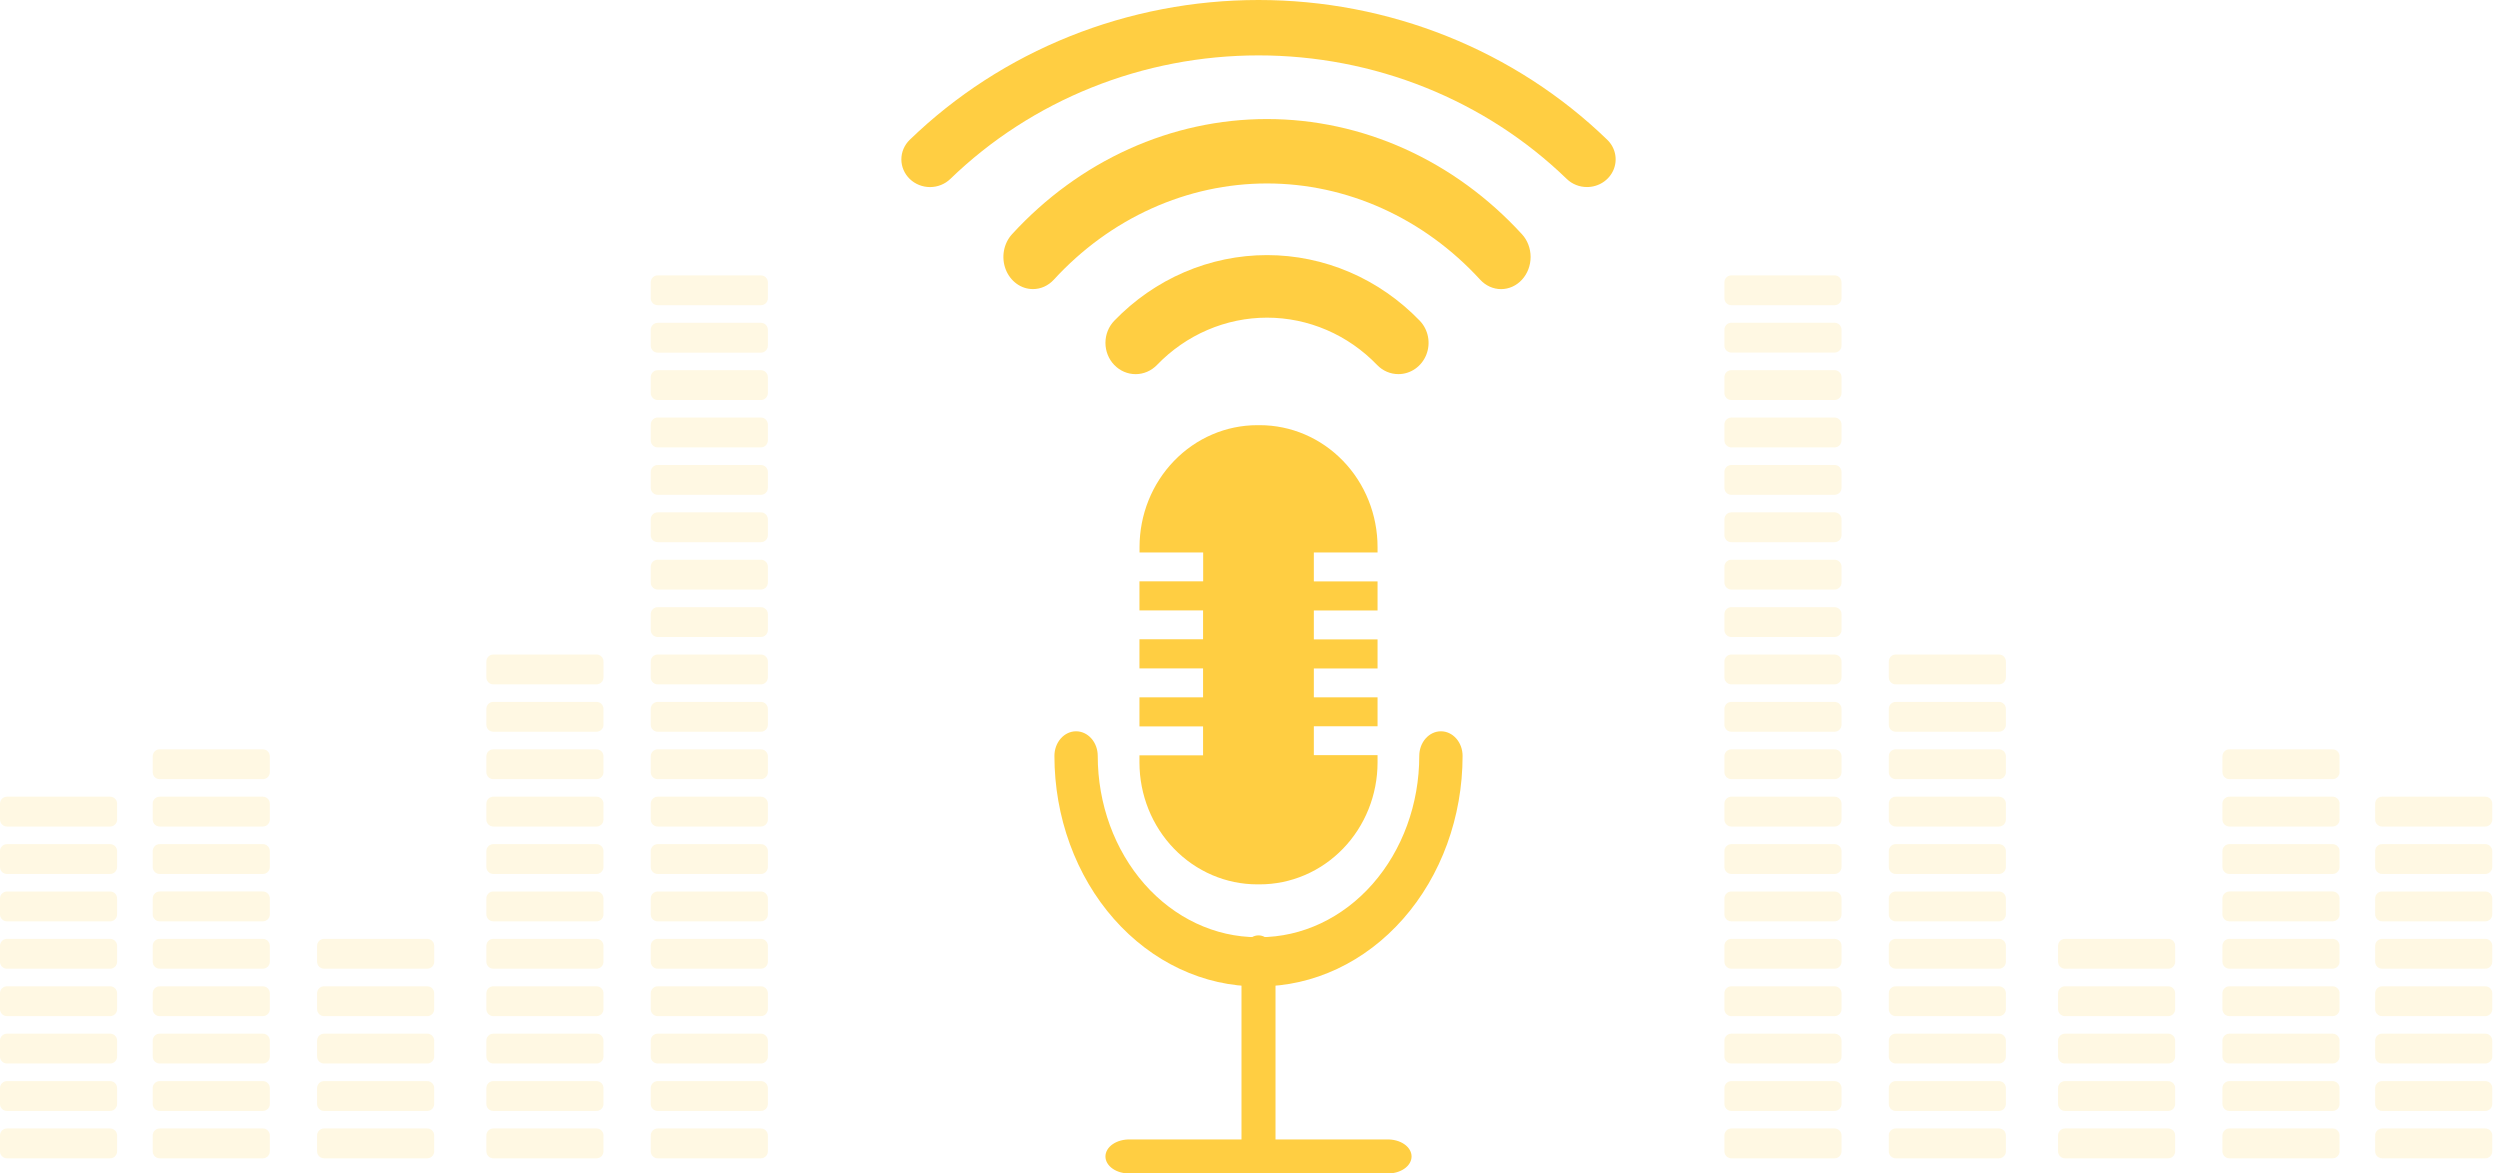 <svg width="147" height="69" viewBox="0 0 147 69" fill="none" xmlns="http://www.w3.org/2000/svg">
<g opacity="0.5">
<path opacity="0.3" d="M107.873 66.355H101.803C101.578 66.355 101.396 66.537 101.396 66.762V67.701C101.396 67.926 101.578 68.108 101.803 68.108H107.873C108.098 68.108 108.281 67.926 108.281 67.701V66.762C108.281 66.537 108.098 66.355 107.873 66.355Z" fill="#FFCE42"/>
<path opacity="0.3" d="M107.873 63.57H101.803C101.578 63.57 101.396 63.752 101.396 63.977V64.916C101.396 65.141 101.578 65.323 101.803 65.323H107.873C108.098 65.323 108.281 65.141 108.281 64.916V63.977C108.281 63.752 108.098 63.57 107.873 63.57Z" fill="#FFCE42"/>
<path opacity="0.3" d="M107.873 60.78H101.803C101.578 60.78 101.396 60.962 101.396 61.188V62.126C101.396 62.351 101.578 62.533 101.803 62.533H107.873C108.098 62.533 108.281 62.351 108.281 62.126V61.188C108.281 60.962 108.098 60.78 107.873 60.78Z" fill="#FFCE42"/>
<path opacity="0.3" d="M107.873 57.995H101.803C101.578 57.995 101.396 58.178 101.396 58.402V59.341C101.396 59.566 101.578 59.748 101.803 59.748H107.873C108.098 59.748 108.281 59.566 108.281 59.341V58.402C108.281 58.178 108.098 57.995 107.873 57.995Z" fill="#FFCE42"/>
<path opacity="0.3" d="M107.873 55.206H101.803C101.578 55.206 101.396 55.388 101.396 55.613V56.552C101.396 56.777 101.578 56.959 101.803 56.959H107.873C108.098 56.959 108.281 56.777 108.281 56.552V55.613C108.281 55.388 108.098 55.206 107.873 55.206Z" fill="#FFCE42"/>
<path opacity="0.3" d="M107.873 52.421H101.803C101.578 52.421 101.396 52.603 101.396 52.828V53.767C101.396 53.992 101.578 54.174 101.803 54.174H107.873C108.098 54.174 108.281 53.992 108.281 53.767V52.828C108.281 52.603 108.098 52.421 107.873 52.421Z" fill="#FFCE42"/>
<path opacity="0.3" d="M107.873 49.636H101.803C101.578 49.636 101.396 49.818 101.396 50.043V50.982C101.396 51.207 101.578 51.389 101.803 51.389H107.873C108.098 51.389 108.281 51.207 108.281 50.982V50.043C108.281 49.818 108.098 49.636 107.873 49.636Z" fill="#FFCE42"/>
<path opacity="0.3" d="M107.873 46.846H101.803C101.578 46.846 101.396 47.029 101.396 47.253V48.192C101.396 48.417 101.578 48.599 101.803 48.599H107.873C108.098 48.599 108.281 48.417 108.281 48.192V47.253C108.281 47.029 108.098 46.846 107.873 46.846Z" fill="#FFCE42"/>
<path opacity="0.3" d="M107.873 44.061H101.803C101.578 44.061 101.396 44.243 101.396 44.468V45.407C101.396 45.632 101.578 45.814 101.803 45.814H107.873C108.098 45.814 108.281 45.632 108.281 45.407V44.468C108.281 44.243 108.098 44.061 107.873 44.061Z" fill="#FFCE42"/>
<path opacity="0.3" d="M107.873 41.272H101.803C101.578 41.272 101.396 41.454 101.396 41.679V42.618C101.396 42.843 101.578 43.025 101.803 43.025H107.873C108.098 43.025 108.281 42.843 108.281 42.618V41.679C108.281 41.454 108.098 41.272 107.873 41.272Z" fill="#FFCE42"/>
<path opacity="0.3" d="M107.873 38.487H101.803C101.578 38.487 101.396 38.669 101.396 38.894V39.833C101.396 40.058 101.578 40.24 101.803 40.24H107.873C108.098 40.24 108.281 40.058 108.281 39.833V38.894C108.281 38.669 108.098 38.487 107.873 38.487Z" fill="#FFCE42"/>
<path opacity="0.3" d="M107.873 35.702H101.803C101.578 35.702 101.396 35.884 101.396 36.109V37.047C101.396 37.273 101.578 37.455 101.803 37.455H107.873C108.098 37.455 108.281 37.273 108.281 37.047V36.109C108.281 35.884 108.098 35.702 107.873 35.702Z" fill="#FFCE42"/>
<path opacity="0.3" d="M107.873 32.912H101.803C101.578 32.912 101.396 33.094 101.396 33.319V34.258C101.396 34.483 101.578 34.665 101.803 34.665H107.873C108.098 34.665 108.281 34.483 108.281 34.258V33.319C108.281 33.094 108.098 32.912 107.873 32.912Z" fill="#FFCE42"/>
<path opacity="0.3" d="M107.873 30.127H101.803C101.578 30.127 101.396 30.309 101.396 30.534V31.473C101.396 31.698 101.578 31.88 101.803 31.88H107.873C108.098 31.88 108.281 31.698 108.281 31.473V30.534C108.281 30.309 108.098 30.127 107.873 30.127Z" fill="#FFCE42"/>
<path opacity="0.3" d="M107.873 27.342H101.803C101.578 27.342 101.396 27.524 101.396 27.749V28.688C101.396 28.913 101.578 29.095 101.803 29.095H107.873C108.098 29.095 108.281 28.913 108.281 28.688V27.749C108.281 27.524 108.098 27.342 107.873 27.342Z" fill="#FFCE42"/>
<path opacity="0.3" d="M107.873 24.552H101.803C101.578 24.552 101.396 24.735 101.396 24.96V25.898C101.396 26.123 101.578 26.306 101.803 26.306H107.873C108.098 26.306 108.281 26.123 108.281 25.898V24.96C108.281 24.735 108.098 24.552 107.873 24.552Z" fill="#FFCE42"/>
<path opacity="0.3" d="M107.873 21.767H101.803C101.578 21.767 101.396 21.95 101.396 22.175V23.113C101.396 23.338 101.578 23.521 101.803 23.521H107.873C108.098 23.521 108.281 23.338 108.281 23.113V22.175C108.281 21.95 108.098 21.767 107.873 21.767Z" fill="#FFCE42"/>
<path opacity="0.3" d="M107.873 18.978H101.803C101.578 18.978 101.396 19.16 101.396 19.385V20.324C101.396 20.549 101.578 20.731 101.803 20.731H107.873C108.098 20.731 108.281 20.549 108.281 20.324V19.385C108.281 19.16 108.098 18.978 107.873 18.978Z" fill="#FFCE42"/>
<path opacity="0.3" d="M107.873 16.193H101.803C101.578 16.193 101.396 16.375 101.396 16.6V17.539C101.396 17.764 101.578 17.946 101.803 17.946H107.873C108.098 17.946 108.281 17.764 108.281 17.539V16.6C108.281 16.375 108.098 16.193 107.873 16.193Z" fill="#FFCE42"/>
</g>
<g opacity="0.5">
<path opacity="0.3" d="M117.539 66.355H111.468C111.243 66.355 111.061 66.537 111.061 66.762V67.701C111.061 67.926 111.243 68.108 111.468 68.108H117.539C117.764 68.108 117.946 67.926 117.946 67.701V66.762C117.946 66.537 117.764 66.355 117.539 66.355Z" fill="#FFCE42"/>
<path opacity="0.3" d="M117.539 63.57H111.468C111.243 63.57 111.061 63.752 111.061 63.977V64.916C111.061 65.141 111.243 65.323 111.468 65.323H117.539C117.764 65.323 117.946 65.141 117.946 64.916V63.977C117.946 63.752 117.764 63.57 117.539 63.57Z" fill="#FFCE42"/>
<path opacity="0.3" d="M117.539 60.78H111.468C111.243 60.78 111.061 60.962 111.061 61.187V62.126C111.061 62.351 111.243 62.533 111.468 62.533H117.539C117.764 62.533 117.946 62.351 117.946 62.126V61.187C117.946 60.962 117.764 60.78 117.539 60.78Z" fill="#FFCE42"/>
<path opacity="0.3" d="M117.539 57.995H111.468C111.243 57.995 111.061 58.178 111.061 58.403V59.341C111.061 59.566 111.243 59.748 111.468 59.748H117.539C117.764 59.748 117.946 59.566 117.946 59.341V58.403C117.946 58.178 117.764 57.995 117.539 57.995Z" fill="#FFCE42"/>
<path opacity="0.3" d="M117.539 55.206H111.468C111.243 55.206 111.061 55.388 111.061 55.613V56.552C111.061 56.777 111.243 56.959 111.468 56.959H117.539C117.764 56.959 117.946 56.777 117.946 56.552V55.613C117.946 55.388 117.764 55.206 117.539 55.206Z" fill="#FFCE42"/>
<path opacity="0.3" d="M117.539 52.421H111.468C111.243 52.421 111.061 52.603 111.061 52.828V53.767C111.061 53.992 111.243 54.174 111.468 54.174H117.539C117.764 54.174 117.946 53.992 117.946 53.767V52.828C117.946 52.603 117.764 52.421 117.539 52.421Z" fill="#FFCE42"/>
<path opacity="0.3" d="M117.539 49.636H111.468C111.243 49.636 111.061 49.818 111.061 50.043V50.982C111.061 51.207 111.243 51.389 111.468 51.389H117.539C117.764 51.389 117.946 51.207 117.946 50.982V50.043C117.946 49.818 117.764 49.636 117.539 49.636Z" fill="#FFCE42"/>
<path opacity="0.3" d="M117.539 46.846H111.468C111.243 46.846 111.061 47.029 111.061 47.253V48.192C111.061 48.417 111.243 48.599 111.468 48.599H117.539C117.764 48.599 117.946 48.417 117.946 48.192V47.253C117.946 47.029 117.764 46.846 117.539 46.846Z" fill="#FFCE42"/>
<path opacity="0.3" d="M117.539 44.061H111.468C111.243 44.061 111.061 44.243 111.061 44.468V45.407C111.061 45.632 111.243 45.814 111.468 45.814H117.539C117.764 45.814 117.946 45.632 117.946 45.407V44.468C117.946 44.243 117.764 44.061 117.539 44.061Z" fill="#FFCE42"/>
<path opacity="0.3" d="M117.539 41.272H111.468C111.243 41.272 111.061 41.454 111.061 41.679V42.618C111.061 42.843 111.243 43.025 111.468 43.025H117.539C117.764 43.025 117.946 42.843 117.946 42.618V41.679C117.946 41.454 117.764 41.272 117.539 41.272Z" fill="#FFCE42"/>
<path opacity="0.3" d="M117.54 38.486H111.469C111.244 38.486 111.062 38.669 111.062 38.894V39.833C111.062 40.057 111.244 40.24 111.469 40.24H117.54C117.765 40.24 117.947 40.057 117.947 39.833V38.894C117.947 38.669 117.765 38.486 117.54 38.486Z" fill="#FFCE42"/>
</g>
<g opacity="0.5">
<path opacity="0.3" d="M127.492 66.355H121.421C121.196 66.355 121.014 66.537 121.014 66.762V67.701C121.014 67.926 121.196 68.108 121.421 68.108H127.492C127.717 68.108 127.899 67.926 127.899 67.701V66.762C127.899 66.537 127.717 66.355 127.492 66.355Z" fill="#FFCE42"/>
<path opacity="0.3" d="M127.492 63.57H121.421C121.196 63.57 121.014 63.752 121.014 63.977V64.916C121.014 65.141 121.196 65.323 121.421 65.323H127.492C127.717 65.323 127.899 65.141 127.899 64.916V63.977C127.899 63.752 127.717 63.57 127.492 63.57Z" fill="#FFCE42"/>
<path opacity="0.3" d="M127.492 60.78H121.421C121.196 60.78 121.014 60.962 121.014 61.188V62.126C121.014 62.351 121.196 62.533 121.421 62.533H127.492C127.717 62.533 127.899 62.351 127.899 62.126V61.188C127.899 60.962 127.717 60.78 127.492 60.78Z" fill="#FFCE42"/>
<path opacity="0.3" d="M127.492 57.995H121.421C121.196 57.995 121.014 58.178 121.014 58.402V59.341C121.014 59.566 121.196 59.748 121.421 59.748H127.492C127.717 59.748 127.899 59.566 127.899 59.341V58.402C127.899 58.178 127.717 57.995 127.492 57.995Z" fill="#FFCE42"/>
<path opacity="0.3" d="M127.492 55.206H121.422C121.197 55.206 121.014 55.388 121.014 55.613V56.552C121.014 56.777 121.197 56.959 121.422 56.959H127.492C127.717 56.959 127.9 56.777 127.9 56.552V55.613C127.9 55.388 127.717 55.206 127.492 55.206Z" fill="#FFCE42"/>
</g>
<g opacity="0.5">
<path opacity="0.3" d="M137.158 66.355H131.088C130.863 66.355 130.68 66.537 130.68 66.762V67.701C130.68 67.926 130.863 68.108 131.088 68.108H137.158C137.383 68.108 137.566 67.926 137.566 67.701V66.762C137.566 66.537 137.383 66.355 137.158 66.355Z" fill="#FFCE42"/>
<path opacity="0.3" d="M137.158 63.569H131.088C130.863 63.569 130.68 63.752 130.68 63.977V64.915C130.68 65.141 130.863 65.323 131.088 65.323H137.158C137.383 65.323 137.566 65.141 137.566 64.915V63.977C137.566 63.752 137.383 63.569 137.158 63.569Z" fill="#FFCE42"/>
<path opacity="0.3" d="M137.158 60.78H131.088C130.863 60.78 130.68 60.962 130.68 61.187V62.126C130.68 62.351 130.863 62.533 131.088 62.533H137.158C137.383 62.533 137.566 62.351 137.566 62.126V61.187C137.566 60.962 137.383 60.78 137.158 60.78Z" fill="#FFCE42"/>
<path opacity="0.3" d="M137.158 57.995H131.088C130.863 57.995 130.68 58.177 130.68 58.402V59.341C130.68 59.566 130.863 59.748 131.088 59.748H137.158C137.383 59.748 137.566 59.566 137.566 59.341V58.402C137.566 58.177 137.383 57.995 137.158 57.995Z" fill="#FFCE42"/>
<path opacity="0.3" d="M137.158 55.206H131.088C130.863 55.206 130.68 55.388 130.68 55.613V56.552C130.68 56.777 130.863 56.959 131.088 56.959H137.158C137.383 56.959 137.566 56.777 137.566 56.552V55.613C137.566 55.388 137.383 55.206 137.158 55.206Z" fill="#FFCE42"/>
<path opacity="0.3" d="M137.158 52.42H131.088C130.863 52.42 130.68 52.603 130.68 52.828V53.767C130.68 53.992 130.863 54.174 131.088 54.174H137.158C137.383 54.174 137.566 53.992 137.566 53.767V52.828C137.566 52.603 137.383 52.42 137.158 52.42Z" fill="#FFCE42"/>
<path opacity="0.3" d="M137.158 49.635H131.088C130.863 49.635 130.68 49.818 130.68 50.043V50.981C130.68 51.206 130.863 51.389 131.088 51.389H137.158C137.383 51.389 137.566 51.206 137.566 50.981V50.043C137.566 49.818 137.383 49.635 137.158 49.635Z" fill="#FFCE42"/>
<path opacity="0.3" d="M137.158 46.846H131.088C130.863 46.846 130.68 47.028 130.68 47.253V48.192C130.68 48.417 130.863 48.599 131.088 48.599H137.158C137.383 48.599 137.566 48.417 137.566 48.192V47.253C137.566 47.028 137.383 46.846 137.158 46.846Z" fill="#FFCE42"/>
<path opacity="0.3" d="M137.158 44.061H131.088C130.863 44.061 130.681 44.243 130.681 44.468V45.407C130.681 45.632 130.863 45.814 131.088 45.814H137.158C137.383 45.814 137.566 45.632 137.566 45.407V44.468C137.566 44.243 137.383 44.061 137.158 44.061Z" fill="#FFCE42"/>
</g>
<g opacity="0.5">
<path opacity="0.3" d="M146.138 66.355H140.067C139.842 66.355 139.66 66.537 139.66 66.762V67.701C139.66 67.926 139.842 68.108 140.067 68.108H146.138C146.363 68.108 146.545 67.926 146.545 67.701V66.762C146.545 66.537 146.363 66.355 146.138 66.355Z" fill="#FFCE42"/>
<path opacity="0.3" d="M146.138 63.57H140.067C139.842 63.57 139.66 63.752 139.66 63.977V64.916C139.66 65.141 139.842 65.323 140.067 65.323H146.138C146.363 65.323 146.545 65.141 146.545 64.916V63.977C146.545 63.752 146.363 63.57 146.138 63.57Z" fill="#FFCE42"/>
<path opacity="0.3" d="M146.138 60.78H140.067C139.842 60.78 139.66 60.962 139.66 61.188V62.126C139.66 62.351 139.842 62.533 140.067 62.533H146.138C146.363 62.533 146.545 62.351 146.545 62.126V61.188C146.545 60.962 146.363 60.78 146.138 60.78Z" fill="#FFCE42"/>
<path opacity="0.3" d="M146.138 57.995H140.067C139.842 57.995 139.66 58.178 139.66 58.403V59.341C139.66 59.566 139.842 59.748 140.067 59.748H146.138C146.363 59.748 146.545 59.566 146.545 59.341V58.403C146.545 58.178 146.363 57.995 146.138 57.995Z" fill="#FFCE42"/>
<path opacity="0.3" d="M146.138 55.206H140.067C139.842 55.206 139.66 55.388 139.66 55.613V56.552C139.66 56.777 139.842 56.959 140.067 56.959H146.138C146.363 56.959 146.545 56.777 146.545 56.552V55.613C146.545 55.388 146.363 55.206 146.138 55.206Z" fill="#FFCE42"/>
<path opacity="0.3" d="M146.138 52.421H140.067C139.842 52.421 139.66 52.603 139.66 52.828V53.767C139.66 53.992 139.842 54.174 140.067 54.174H146.138C146.363 54.174 146.545 53.992 146.545 53.767V52.828C146.545 52.603 146.363 52.421 146.138 52.421Z" fill="#FFCE42"/>
<path opacity="0.3" d="M146.138 49.636H140.067C139.842 49.636 139.66 49.818 139.66 50.043V50.981C139.66 51.206 139.842 51.389 140.067 51.389H146.138C146.363 51.389 146.545 51.206 146.545 50.981V50.043C146.545 49.818 146.363 49.636 146.138 49.636Z" fill="#FFCE42"/>
<path opacity="0.3" d="M146.138 46.846H140.067C139.842 46.846 139.66 47.029 139.66 47.253V48.192C139.66 48.417 139.842 48.599 140.067 48.599H146.138C146.362 48.599 146.545 48.417 146.545 48.192V47.253C146.545 47.029 146.362 46.846 146.138 46.846Z" fill="#FFCE42"/>
</g>
<g opacity="0.5">
<path opacity="0.3" d="M44.742 66.355H38.672C38.447 66.355 38.264 66.537 38.264 66.762V67.701C38.264 67.926 38.447 68.108 38.672 68.108H44.742C44.967 68.108 45.15 67.926 45.15 67.701V66.762C45.15 66.537 44.967 66.355 44.742 66.355Z" fill="#FFCE42"/>
<path opacity="0.3" d="M44.742 63.57H38.672C38.447 63.57 38.264 63.752 38.264 63.977V64.916C38.264 65.141 38.447 65.323 38.672 65.323H44.742C44.967 65.323 45.15 65.141 45.15 64.916V63.977C45.15 63.752 44.967 63.57 44.742 63.57Z" fill="#FFCE42"/>
<path opacity="0.3" d="M44.742 60.78H38.672C38.447 60.78 38.264 60.962 38.264 61.188V62.126C38.264 62.351 38.447 62.533 38.672 62.533H44.742C44.967 62.533 45.15 62.351 45.15 62.126V61.188C45.15 60.962 44.967 60.78 44.742 60.78Z" fill="#FFCE42"/>
<path opacity="0.3" d="M44.742 57.995H38.672C38.447 57.995 38.264 58.178 38.264 58.402V59.341C38.264 59.566 38.447 59.748 38.672 59.748H44.742C44.967 59.748 45.15 59.566 45.15 59.341V58.402C45.15 58.178 44.967 57.995 44.742 57.995Z" fill="#FFCE42"/>
<path opacity="0.3" d="M44.742 55.206H38.672C38.447 55.206 38.264 55.388 38.264 55.613V56.552C38.264 56.777 38.447 56.959 38.672 56.959H44.742C44.967 56.959 45.15 56.777 45.15 56.552V55.613C45.15 55.388 44.967 55.206 44.742 55.206Z" fill="#FFCE42"/>
<path opacity="0.3" d="M44.742 52.421H38.672C38.447 52.421 38.264 52.603 38.264 52.828V53.767C38.264 53.992 38.447 54.174 38.672 54.174H44.742C44.967 54.174 45.15 53.992 45.15 53.767V52.828C45.15 52.603 44.967 52.421 44.742 52.421Z" fill="#FFCE42"/>
<path opacity="0.3" d="M44.742 49.636H38.672C38.447 49.636 38.264 49.818 38.264 50.043V50.982C38.264 51.207 38.447 51.389 38.672 51.389H44.742C44.967 51.389 45.15 51.207 45.15 50.982V50.043C45.15 49.818 44.967 49.636 44.742 49.636Z" fill="#FFCE42"/>
<path opacity="0.3" d="M44.742 46.846H38.672C38.447 46.846 38.264 47.029 38.264 47.253V48.192C38.264 48.417 38.447 48.599 38.672 48.599H44.742C44.967 48.599 45.15 48.417 45.15 48.192V47.253C45.15 47.029 44.967 46.846 44.742 46.846Z" fill="#FFCE42"/>
<path opacity="0.3" d="M44.742 44.061H38.672C38.447 44.061 38.264 44.243 38.264 44.468V45.407C38.264 45.632 38.447 45.814 38.672 45.814H44.742C44.967 45.814 45.15 45.632 45.15 45.407V44.468C45.15 44.243 44.967 44.061 44.742 44.061Z" fill="#FFCE42"/>
<path opacity="0.3" d="M44.742 41.272H38.672C38.447 41.272 38.264 41.454 38.264 41.679V42.618C38.264 42.843 38.447 43.025 38.672 43.025H44.742C44.967 43.025 45.15 42.843 45.15 42.618V41.679C45.15 41.454 44.967 41.272 44.742 41.272Z" fill="#FFCE42"/>
<path opacity="0.3" d="M44.742 38.487H38.672C38.447 38.487 38.264 38.669 38.264 38.894V39.833C38.264 40.058 38.447 40.24 38.672 40.24H44.742C44.967 40.24 45.15 40.058 45.15 39.833V38.894C45.15 38.669 44.967 38.487 44.742 38.487Z" fill="#FFCE42"/>
<path opacity="0.3" d="M44.742 35.702H38.672C38.447 35.702 38.264 35.884 38.264 36.109V37.047C38.264 37.273 38.447 37.455 38.672 37.455H44.742C44.967 37.455 45.15 37.273 45.15 37.047V36.109C45.15 35.884 44.967 35.702 44.742 35.702Z" fill="#FFCE42"/>
<path opacity="0.3" d="M44.742 32.912H38.672C38.447 32.912 38.264 33.094 38.264 33.319V34.258C38.264 34.483 38.447 34.665 38.672 34.665H44.742C44.967 34.665 45.15 34.483 45.15 34.258V33.319C45.15 33.094 44.967 32.912 44.742 32.912Z" fill="#FFCE42"/>
<path opacity="0.3" d="M44.742 30.127H38.672C38.447 30.127 38.264 30.309 38.264 30.534V31.473C38.264 31.698 38.447 31.88 38.672 31.88H44.742C44.967 31.88 45.15 31.698 45.15 31.473V30.534C45.15 30.309 44.967 30.127 44.742 30.127Z" fill="#FFCE42"/>
<path opacity="0.3" d="M44.742 27.342H38.672C38.447 27.342 38.264 27.524 38.264 27.749V28.688C38.264 28.913 38.447 29.095 38.672 29.095H44.742C44.967 29.095 45.15 28.913 45.15 28.688V27.749C45.15 27.524 44.967 27.342 44.742 27.342Z" fill="#FFCE42"/>
<path opacity="0.3" d="M44.742 24.552H38.672C38.447 24.552 38.264 24.735 38.264 24.96V25.898C38.264 26.123 38.447 26.306 38.672 26.306H44.742C44.967 26.306 45.15 26.123 45.15 25.898V24.96C45.15 24.735 44.967 24.552 44.742 24.552Z" fill="#FFCE42"/>
<path opacity="0.3" d="M44.742 21.767H38.672C38.447 21.767 38.264 21.95 38.264 22.175V23.113C38.264 23.338 38.447 23.521 38.672 23.521H44.742C44.967 23.521 45.15 23.338 45.15 23.113V22.175C45.15 21.95 44.967 21.767 44.742 21.767Z" fill="#FFCE42"/>
<path opacity="0.3" d="M44.742 18.982H38.672C38.447 18.982 38.264 19.165 38.264 19.39V20.328C38.264 20.553 38.447 20.736 38.672 20.736H44.742C44.967 20.736 45.15 20.553 45.15 20.328V19.39C45.15 19.165 44.967 18.982 44.742 18.982Z" fill="#FFCE42"/>
<path opacity="0.3" d="M44.742 16.193H38.672C38.447 16.193 38.264 16.375 38.264 16.6V17.539C38.264 17.764 38.447 17.946 38.672 17.946H44.742C44.967 17.946 45.15 17.764 45.15 17.539V16.6C45.15 16.375 44.967 16.193 44.742 16.193Z" fill="#FFCE42"/>
</g>
<g opacity="0.5">
<path opacity="0.3" d="M35.077 66.355H29.006C28.781 66.355 28.599 66.537 28.599 66.762V67.701C28.599 67.926 28.781 68.108 29.006 68.108H35.077C35.302 68.108 35.484 67.926 35.484 67.701V66.762C35.484 66.537 35.302 66.355 35.077 66.355Z" fill="#FFCE42"/>
<path opacity="0.3" d="M35.077 63.57H29.006C28.781 63.57 28.599 63.752 28.599 63.977V64.916C28.599 65.141 28.781 65.323 29.006 65.323H35.077C35.302 65.323 35.484 65.141 35.484 64.916V63.977C35.484 63.752 35.302 63.57 35.077 63.57Z" fill="#FFCE42"/>
<path opacity="0.3" d="M35.077 60.78H29.006C28.781 60.78 28.599 60.962 28.599 61.187V62.126C28.599 62.351 28.781 62.533 29.006 62.533H35.077C35.302 62.533 35.484 62.351 35.484 62.126V61.187C35.484 60.962 35.302 60.78 35.077 60.78Z" fill="#FFCE42"/>
<path opacity="0.3" d="M35.077 57.995H29.006C28.781 57.995 28.599 58.178 28.599 58.403V59.341C28.599 59.566 28.781 59.748 29.006 59.748H35.077C35.302 59.748 35.484 59.566 35.484 59.341V58.403C35.484 58.178 35.302 57.995 35.077 57.995Z" fill="#FFCE42"/>
<path opacity="0.3" d="M35.077 55.206H29.006C28.781 55.206 28.599 55.388 28.599 55.613V56.552C28.599 56.777 28.781 56.959 29.006 56.959H35.077C35.302 56.959 35.484 56.777 35.484 56.552V55.613C35.484 55.388 35.302 55.206 35.077 55.206Z" fill="#FFCE42"/>
<path opacity="0.3" d="M35.077 52.421H29.006C28.781 52.421 28.599 52.603 28.599 52.828V53.767C28.599 53.992 28.781 54.174 29.006 54.174H35.077C35.302 54.174 35.484 53.992 35.484 53.767V52.828C35.484 52.603 35.302 52.421 35.077 52.421Z" fill="#FFCE42"/>
<path opacity="0.3" d="M35.077 49.636H29.006C28.781 49.636 28.599 49.818 28.599 50.043V50.982C28.599 51.207 28.781 51.389 29.006 51.389H35.077C35.302 51.389 35.484 51.207 35.484 50.982V50.043C35.484 49.818 35.302 49.636 35.077 49.636Z" fill="#FFCE42"/>
<path opacity="0.3" d="M35.077 46.846H29.006C28.781 46.846 28.599 47.029 28.599 47.253V48.192C28.599 48.417 28.781 48.599 29.006 48.599H35.077C35.302 48.599 35.484 48.417 35.484 48.192V47.253C35.484 47.029 35.302 46.846 35.077 46.846Z" fill="#FFCE42"/>
<path opacity="0.3" d="M35.077 44.061H29.006C28.781 44.061 28.599 44.243 28.599 44.468V45.407C28.599 45.632 28.781 45.814 29.006 45.814H35.077C35.302 45.814 35.484 45.632 35.484 45.407V44.468C35.484 44.243 35.302 44.061 35.077 44.061Z" fill="#FFCE42"/>
<path opacity="0.3" d="M35.077 41.272H29.006C28.781 41.272 28.599 41.454 28.599 41.679V42.618C28.599 42.843 28.781 43.025 29.006 43.025H35.077C35.302 43.025 35.484 42.843 35.484 42.618V41.679C35.484 41.454 35.302 41.272 35.077 41.272Z" fill="#FFCE42"/>
<path opacity="0.3" d="M35.077 38.486H29.007C28.782 38.486 28.599 38.669 28.599 38.894V39.833C28.599 40.057 28.782 40.24 29.007 40.24H35.077C35.302 40.24 35.485 40.057 35.485 39.833V38.894C35.485 38.669 35.302 38.486 35.077 38.486Z" fill="#FFCE42"/>
</g>
<g opacity="0.5">
<path opacity="0.3" d="M25.123 66.355H19.052C18.828 66.355 18.645 66.537 18.645 66.762V67.701C18.645 67.926 18.828 68.108 19.052 68.108H25.123C25.348 68.108 25.53 67.926 25.53 67.701V66.762C25.53 66.537 25.348 66.355 25.123 66.355Z" fill="#FFCE42"/>
<path opacity="0.3" d="M25.123 63.57H19.052C18.828 63.57 18.645 63.752 18.645 63.977V64.916C18.645 65.141 18.828 65.323 19.052 65.323H25.123C25.348 65.323 25.53 65.141 25.53 64.916V63.977C25.53 63.752 25.348 63.57 25.123 63.57Z" fill="#FFCE42"/>
<path opacity="0.3" d="M25.123 60.78H19.052C18.828 60.78 18.645 60.962 18.645 61.188V62.126C18.645 62.351 18.828 62.533 19.052 62.533H25.123C25.348 62.533 25.53 62.351 25.53 62.126V61.188C25.53 60.962 25.348 60.78 25.123 60.78Z" fill="#FFCE42"/>
<path opacity="0.3" d="M25.123 57.995H19.052C18.828 57.995 18.645 58.178 18.645 58.402V59.341C18.645 59.566 18.828 59.748 19.052 59.748H25.123C25.348 59.748 25.53 59.566 25.53 59.341V58.402C25.53 58.178 25.348 57.995 25.123 57.995Z" fill="#FFCE42"/>
<path opacity="0.3" d="M25.123 55.206H19.053C18.828 55.206 18.645 55.388 18.645 55.613V56.552C18.645 56.777 18.828 56.959 19.053 56.959H25.123C25.348 56.959 25.531 56.777 25.531 56.552V55.613C25.531 55.388 25.348 55.206 25.123 55.206Z" fill="#FFCE42"/>
</g>
<g opacity="0.5">
<path opacity="0.3" d="M15.457 66.355H9.387C9.162 66.355 8.98 66.537 8.98 66.762V67.701C8.98 67.926 9.162 68.108 9.387 68.108H15.457C15.682 68.108 15.865 67.926 15.865 67.701V66.762C15.865 66.537 15.682 66.355 15.457 66.355Z" fill="#FFCE42"/>
<path opacity="0.3" d="M15.457 63.569H9.387C9.162 63.569 8.98 63.752 8.98 63.977V64.915C8.98 65.141 9.162 65.323 9.387 65.323H15.457C15.682 65.323 15.865 65.141 15.865 64.915V63.977C15.865 63.752 15.682 63.569 15.457 63.569Z" fill="#FFCE42"/>
<path opacity="0.3" d="M15.457 60.78H9.387C9.162 60.78 8.98 60.962 8.98 61.187V62.126C8.98 62.351 9.162 62.533 9.387 62.533H15.457C15.682 62.533 15.865 62.351 15.865 62.126V61.187C15.865 60.962 15.682 60.78 15.457 60.78Z" fill="#FFCE42"/>
<path opacity="0.3" d="M15.457 57.995H9.387C9.162 57.995 8.98 58.177 8.98 58.402V59.341C8.98 59.566 9.162 59.748 9.387 59.748H15.457C15.682 59.748 15.865 59.566 15.865 59.341V58.402C15.865 58.177 15.682 57.995 15.457 57.995Z" fill="#FFCE42"/>
<path opacity="0.3" d="M15.457 55.206H9.387C9.162 55.206 8.98 55.388 8.98 55.613V56.552C8.98 56.777 9.162 56.959 9.387 56.959H15.457C15.682 56.959 15.865 56.777 15.865 56.552V55.613C15.865 55.388 15.682 55.206 15.457 55.206Z" fill="#FFCE42"/>
<path opacity="0.3" d="M15.457 52.42H9.387C9.162 52.42 8.98 52.603 8.98 52.828V53.767C8.98 53.992 9.162 54.174 9.387 54.174H15.457C15.682 54.174 15.865 53.992 15.865 53.767V52.828C15.865 52.603 15.682 52.42 15.457 52.42Z" fill="#FFCE42"/>
<path opacity="0.3" d="M15.457 49.635H9.387C9.162 49.635 8.98 49.818 8.98 50.043V50.981C8.98 51.206 9.162 51.389 9.387 51.389H15.457C15.682 51.389 15.865 51.206 15.865 50.981V50.043C15.865 49.818 15.682 49.635 15.457 49.635Z" fill="#FFCE42"/>
<path opacity="0.3" d="M15.457 46.846H9.387C9.162 46.846 8.98 47.028 8.98 47.253V48.192C8.98 48.417 9.162 48.599 9.387 48.599H15.457C15.682 48.599 15.865 48.417 15.865 48.192V47.253C15.865 47.028 15.682 46.846 15.457 46.846Z" fill="#FFCE42"/>
<path opacity="0.3" d="M15.458 44.061H9.387C9.162 44.061 8.98 44.243 8.98 44.468V45.407C8.98 45.632 9.162 45.814 9.387 45.814H15.458C15.683 45.814 15.865 45.632 15.865 45.407V44.468C15.865 44.243 15.683 44.061 15.458 44.061Z" fill="#FFCE42"/>
</g>
<g opacity="0.5">
<path opacity="0.3" d="M6.478 66.355H0.407C0.182 66.355 0 66.537 0 66.762V67.701C0 67.926 0.182 68.108 0.407 68.108H6.478C6.703 68.108 6.885 67.926 6.885 67.701V66.762C6.885 66.537 6.703 66.355 6.478 66.355Z" fill="#FFCE42"/>
<path opacity="0.3" d="M6.478 63.57H0.407C0.182 63.57 0 63.752 0 63.977V64.916C0 65.141 0.182 65.323 0.407 65.323H6.478C6.703 65.323 6.885 65.141 6.885 64.916V63.977C6.885 63.752 6.703 63.57 6.478 63.57Z" fill="#FFCE42"/>
<path opacity="0.3" d="M6.478 60.78H0.407C0.182 60.78 0 60.962 0 61.188V62.126C0 62.351 0.182 62.533 0.407 62.533H6.478C6.703 62.533 6.885 62.351 6.885 62.126V61.188C6.885 60.962 6.703 60.78 6.478 60.78Z" fill="#FFCE42"/>
<path opacity="0.3" d="M6.478 57.995H0.407C0.182 57.995 0 58.178 0 58.403V59.341C0 59.566 0.182 59.748 0.407 59.748H6.478C6.703 59.748 6.885 59.566 6.885 59.341V58.403C6.885 58.178 6.703 57.995 6.478 57.995Z" fill="#FFCE42"/>
<path opacity="0.3" d="M6.478 55.206H0.407C0.182 55.206 0 55.388 0 55.613V56.552C0 56.777 0.182 56.959 0.407 56.959H6.478C6.703 56.959 6.885 56.777 6.885 56.552V55.613C6.885 55.388 6.703 55.206 6.478 55.206Z" fill="#FFCE42"/>
<path opacity="0.3" d="M6.478 52.421H0.407C0.182 52.421 0 52.603 0 52.828V53.767C0 53.992 0.182 54.174 0.407 54.174H6.478C6.703 54.174 6.885 53.992 6.885 53.767V52.828C6.885 52.603 6.703 52.421 6.478 52.421Z" fill="#FFCE42"/>
<path opacity="0.3" d="M6.478 49.636H0.407C0.182 49.636 0 49.818 0 50.043V50.981C0 51.206 0.182 51.389 0.407 51.389H6.478C6.703 51.389 6.885 51.206 6.885 50.981V50.043C6.885 49.818 6.703 49.636 6.478 49.636Z" fill="#FFCE42"/>
<path opacity="0.3" d="M6.479 46.846H0.408C0.183 46.846 0.001 47.029 0.001 47.253V48.192C0.001 48.417 0.183 48.599 0.408 48.599H6.479C6.703 48.599 6.886 48.417 6.886 48.192V47.253C6.886 47.029 6.703 46.846 6.479 46.846Z" fill="#FFCE42"/>
</g>
<path d="M82.228 21.998C81.996 21.999 81.765 21.952 81.55 21.86C81.335 21.768 81.139 21.632 80.975 21.461C80.126 20.579 79.117 19.879 78.006 19.402C76.895 18.924 75.704 18.678 74.502 18.678C73.3 18.678 72.109 18.924 70.999 19.402C69.888 19.879 68.879 20.579 68.029 21.461C67.696 21.806 67.245 22 66.774 22C66.304 22 65.853 21.806 65.52 21.461C65.187 21.116 65 20.648 65 20.16C65 19.672 65.187 19.204 65.52 18.859C66.699 17.636 68.099 16.665 69.64 16.003C71.181 15.341 72.833 15 74.501 15C76.169 15 77.82 15.341 79.362 16.003C80.902 16.665 82.302 17.636 83.482 18.859C83.729 19.116 83.898 19.444 83.966 19.8C84.034 20.157 83.999 20.526 83.865 20.862C83.731 21.198 83.504 21.485 83.213 21.687C82.921 21.89 82.579 21.998 82.228 21.998V21.998Z" fill="#FFCE42"/>
<path d="M60.734 16.998C60.391 16.998 60.056 16.887 59.771 16.679C59.486 16.471 59.263 16.176 59.132 15.831C59.001 15.486 58.966 15.106 59.033 14.74C59.1 14.373 59.265 14.037 59.507 13.772C61.474 11.626 63.811 9.922 66.384 8.76C68.956 7.598 71.714 7 74.499 7C77.284 7 80.042 7.598 82.615 8.76C85.188 9.922 87.524 11.626 89.491 13.772C89.817 14.127 90 14.608 90 15.109C90 15.611 89.817 16.092 89.491 16.446C89.33 16.622 89.139 16.761 88.928 16.856C88.717 16.951 88.491 17 88.263 17C87.803 17 87.361 16.801 87.035 16.446C85.39 14.652 83.436 13.229 81.285 12.258C79.134 11.287 76.828 10.787 74.499 10.787C72.171 10.787 69.865 11.287 67.714 12.258C65.563 13.229 63.609 14.652 61.964 16.446C61.802 16.622 61.61 16.761 61.399 16.856C61.188 16.951 60.962 16.999 60.734 16.998V16.998Z" fill="#FFCE42"/>
<path d="M93.317 10.998C93.095 10.999 92.876 10.957 92.672 10.875C92.468 10.794 92.282 10.674 92.126 10.523C89.748 8.22 86.923 6.392 83.813 5.145C80.703 3.898 77.369 3.257 74.002 3.257C70.635 3.257 67.301 3.898 64.191 5.145C61.081 6.392 58.256 8.22 55.878 10.523C55.562 10.828 55.133 11 54.686 11C54.239 11 53.81 10.828 53.494 10.523C53.178 10.217 53 9.803 53 9.371C53 8.939 53.178 8.525 53.494 8.219C56.185 5.614 59.381 3.547 62.9 2.136C66.419 0.726 70.191 0 74.001 0C77.81 0 81.583 0.726 85.102 2.136C88.62 3.547 91.817 5.614 94.507 8.219C94.743 8.447 94.903 8.737 94.968 9.053C95.033 9.368 94.999 9.695 94.872 9.993C94.744 10.29 94.529 10.544 94.252 10.723C93.975 10.902 93.65 10.998 93.317 10.998V10.998Z" fill="#FFCE42"/>
<path d="M81.55 68.999H66.45C66.263 69.005 66.076 68.984 65.9 68.936C65.725 68.889 65.564 68.816 65.429 68.723C65.293 68.63 65.185 68.517 65.112 68.393C65.038 68.269 65 68.135 65 68C65 67.865 65.038 67.731 65.112 67.607C65.185 67.483 65.293 67.37 65.429 67.277C65.564 67.184 65.725 67.111 65.9 67.064C66.076 67.016 66.263 66.995 66.45 67.001H81.55C81.737 66.995 81.924 67.016 82.1 67.064C82.275 67.111 82.436 67.184 82.571 67.277C82.707 67.37 82.815 67.483 82.888 67.607C82.962 67.731 83 67.865 83 68C83 68.135 82.962 68.269 82.888 68.393C82.815 68.517 82.707 68.63 82.571 68.723C82.436 68.816 82.275 68.889 82.1 68.936C81.924 68.984 81.737 69.005 81.55 68.999V68.999Z" fill="#FFCE42"/>
<path d="M74 69C73.736 69 73.483 68.857 73.296 68.602C73.109 68.346 73.002 68 73 67.638V56.374C73 56.01 73.105 55.66 73.293 55.402C73.48 55.145 73.735 55 74 55C74.265 55 74.52 55.145 74.707 55.402C74.895 55.66 75 56.01 75 56.374V67.638C74.998 68 74.891 68.346 74.704 68.602C74.517 68.857 74.264 69 74 69Z" fill="#FFCE42"/>
<path d="M74.076 58H73.939C72.372 58.001 70.82 57.651 69.371 56.97C67.923 56.289 66.607 55.291 65.498 54.033C64.389 52.774 63.51 51.28 62.91 49.635C62.309 47.99 62 46.227 62 44.447C62 44.063 62.134 43.695 62.373 43.424C62.612 43.152 62.936 43 63.273 43C63.611 43 63.935 43.152 64.174 43.424C64.413 43.695 64.547 44.063 64.547 44.447C64.547 47.274 65.537 49.985 67.296 51.984C69.056 53.983 71.443 55.106 73.932 55.107H74.068C76.557 55.106 78.944 53.983 80.704 51.984C82.463 49.985 83.453 47.274 83.453 44.447C83.453 44.063 83.587 43.695 83.826 43.424C84.065 43.152 84.389 43 84.727 43C85.064 43 85.388 43.152 85.627 43.424C85.866 43.695 86 44.063 86 44.447C85.999 48.041 84.742 51.488 82.504 54.029C80.267 56.571 77.233 57.999 74.068 58H74.076Z" fill="#FFCE42"/>
<path d="M77.254 44.402V42.703H81V41.004H77.254V39.305H81V37.596H77.254V35.897H81V34.187H77.254V32.483H81V32.169C81 30.268 80.27 28.444 78.971 27.1C77.671 25.755 75.909 25 74.072 25H73.934C72.096 25 70.334 25.755 69.035 27.1C67.735 28.444 67.005 30.268 67.005 32.169V32.483H70.746V34.181H67V35.891H70.74V37.59H67V39.3H70.74V41.004H67V42.714H70.74V44.413H67V44.844C67.004 46.743 67.735 48.563 69.034 49.905C70.333 51.247 72.093 52 73.928 52H74.066C74.977 52.001 75.878 51.816 76.719 51.456C77.56 51.096 78.324 50.569 78.968 49.903C79.612 49.238 80.123 48.447 80.471 47.578C80.82 46.708 81 45.775 81 44.834V44.402H77.254Z" fill="#FFCE42"/>
</svg>
